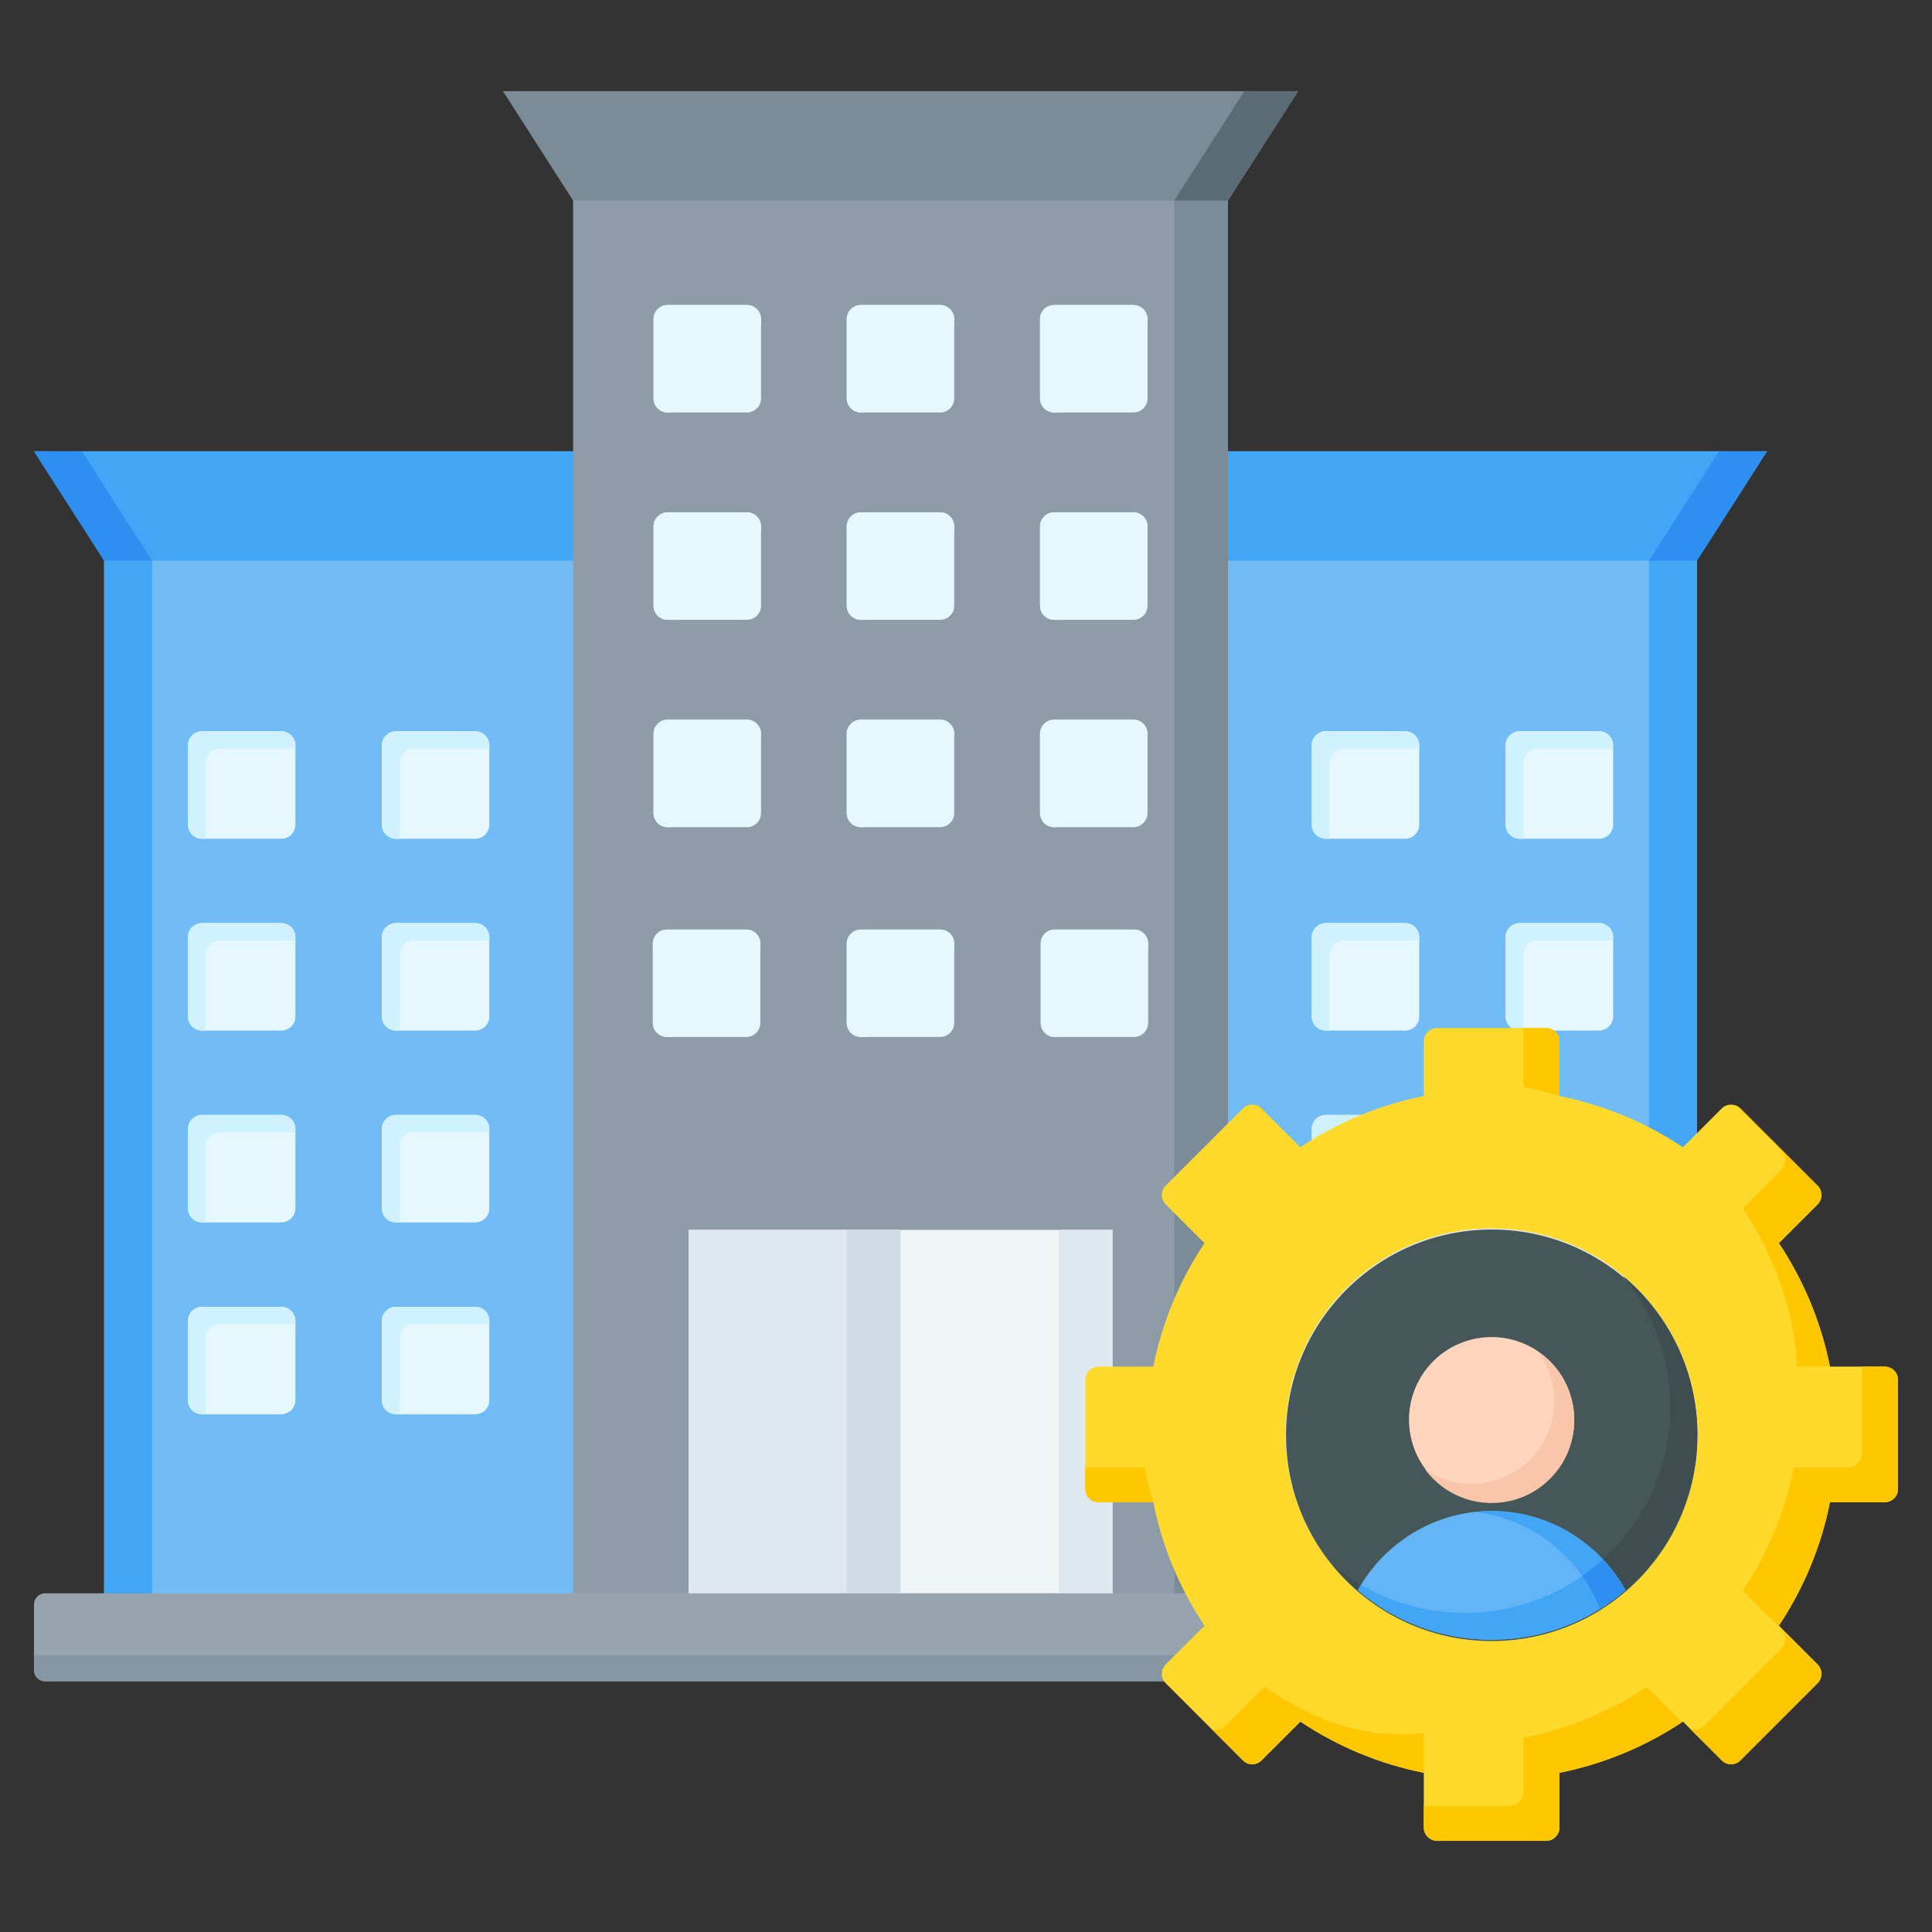 <svg width="22" height="22" viewBox="0 0 22 22" fill="none" xmlns="http://www.w3.org/2000/svg">
<rect x="0" y="0" width="22" height="22" fill="#333333" stroke="none"/>
<path fill-rule="evenodd" clip-rule="evenodd" d="M13.075 5.91H19.323V18.416H13.075V5.91Z" fill="#71BCF7"/>
<path fill-rule="evenodd" clip-rule="evenodd" d="M18.778 5.91H19.323V17.732H18.778V5.91Z" fill="#42A5F5"/>
<path fill-rule="evenodd" clip-rule="evenodd" d="M11.067 5.138H20.122L19.323 6.384H11.866L11.067 5.138Z" fill="#42A5F5"/>
<path fill-rule="evenodd" clip-rule="evenodd" d="M19.576 5.138H20.122L19.323 6.384H18.777L19.576 5.138Z" fill="#2D90F1"/>
<path fill-rule="evenodd" clip-rule="evenodd" d="M15.097 8.327H16.001C16.043 8.327 16.084 8.344 16.114 8.374C16.144 8.404 16.161 8.444 16.161 8.487V9.391C16.161 9.433 16.144 9.474 16.114 9.504C16.084 9.534 16.043 9.551 16.001 9.551H15.097C15.054 9.551 15.014 9.534 14.984 9.504C14.954 9.474 14.937 9.433 14.937 9.391V8.487C14.937 8.444 14.954 8.404 14.984 8.374C15.014 8.344 15.054 8.327 15.097 8.327ZM17.305 14.881H18.209C18.251 14.881 18.292 14.898 18.322 14.928C18.352 14.957 18.369 14.998 18.369 15.04V15.945C18.369 15.987 18.352 16.028 18.322 16.058C18.292 16.087 18.251 16.104 18.209 16.105H17.305C17.262 16.104 17.222 16.087 17.192 16.058C17.162 16.028 17.145 15.987 17.145 15.945V15.04C17.145 14.998 17.162 14.957 17.192 14.928C17.222 14.898 17.262 14.881 17.305 14.881ZM17.305 12.696H18.209C18.251 12.696 18.292 12.713 18.322 12.743C18.352 12.773 18.369 12.813 18.369 12.856V13.76C18.369 13.803 18.352 13.843 18.322 13.873C18.292 13.903 18.251 13.92 18.209 13.92H17.305C17.262 13.92 17.222 13.903 17.192 13.873C17.162 13.843 17.145 13.803 17.145 13.76V12.856C17.145 12.813 17.162 12.773 17.192 12.743C17.222 12.713 17.262 12.696 17.305 12.696ZM17.305 10.511H18.209C18.251 10.512 18.292 10.528 18.322 10.558C18.352 10.588 18.369 10.629 18.369 10.671V11.576C18.369 11.618 18.352 11.659 18.322 11.688C18.292 11.718 18.251 11.735 18.209 11.735H17.305C17.262 11.735 17.222 11.718 17.192 11.688C17.162 11.659 17.145 11.618 17.145 11.576V10.671C17.145 10.629 17.162 10.588 17.192 10.558C17.222 10.528 17.262 10.512 17.305 10.511ZM17.305 8.327H18.209C18.251 8.327 18.292 8.344 18.322 8.374C18.352 8.404 18.369 8.444 18.369 8.487V9.391C18.369 9.433 18.352 9.474 18.322 9.504C18.292 9.534 18.251 9.551 18.209 9.551H17.305C17.262 9.551 17.222 9.534 17.192 9.504C17.162 9.474 17.145 9.433 17.145 9.391V8.487C17.145 8.444 17.162 8.404 17.192 8.374C17.222 8.344 17.262 8.327 17.305 8.327ZM15.097 14.881H16.001C16.043 14.881 16.084 14.898 16.114 14.928C16.144 14.957 16.161 14.998 16.161 15.04V15.945C16.161 15.987 16.144 16.028 16.114 16.058C16.084 16.087 16.043 16.104 16.001 16.105H15.097C15.054 16.104 15.014 16.087 14.984 16.058C14.954 16.028 14.937 15.987 14.937 15.945V15.04C14.937 14.998 14.954 14.957 14.984 14.928C15.014 14.898 15.054 14.881 15.097 14.881ZM15.097 12.696H16.001C16.043 12.696 16.084 12.713 16.114 12.743C16.144 12.773 16.161 12.813 16.161 12.856V13.76C16.161 13.803 16.144 13.843 16.114 13.873C16.084 13.903 16.043 13.92 16.001 13.92H15.097C15.054 13.92 15.014 13.903 14.984 13.873C14.954 13.843 14.937 13.803 14.937 13.76V12.856C14.937 12.813 14.954 12.773 14.984 12.743C15.014 12.713 15.054 12.696 15.097 12.696ZM15.097 10.511H16.001C16.043 10.512 16.084 10.528 16.114 10.558C16.144 10.588 16.161 10.629 16.161 10.671V11.576C16.161 11.618 16.144 11.659 16.114 11.688C16.084 11.718 16.043 11.735 16.001 11.735H15.097C15.054 11.735 15.014 11.718 14.984 11.688C14.954 11.659 14.937 11.618 14.937 11.576V10.671C14.937 10.629 14.954 10.588 14.984 10.558C15.014 10.528 15.054 10.512 15.097 10.511Z" fill="#E6F8FF"/>
<path fill-rule="evenodd" clip-rule="evenodd" d="M15.097 8.327H16.001C16.043 8.327 16.084 8.344 16.114 8.374C16.144 8.404 16.161 8.444 16.161 8.487V8.525H15.299C15.256 8.525 15.216 8.542 15.186 8.572C15.156 8.602 15.139 8.642 15.139 8.685V9.551H15.097C15.054 9.551 15.014 9.534 14.984 9.504C14.954 9.474 14.937 9.433 14.937 9.391V8.487C14.937 8.444 14.954 8.404 14.984 8.374C15.014 8.344 15.054 8.327 15.097 8.327ZM17.305 14.881H18.209C18.251 14.881 18.292 14.898 18.322 14.928C18.352 14.957 18.369 14.998 18.369 15.04V15.079H17.507C17.464 15.079 17.424 15.095 17.394 15.125C17.364 15.155 17.347 15.196 17.347 15.238V16.105H17.305C17.262 16.104 17.222 16.087 17.192 16.058C17.162 16.028 17.145 15.987 17.145 15.945V15.04C17.145 14.998 17.162 14.957 17.192 14.928C17.222 14.898 17.262 14.881 17.305 14.881ZM15.097 14.881H16.001C16.043 14.881 16.084 14.898 16.114 14.928C16.144 14.957 16.161 14.998 16.161 15.04V15.079H15.299C15.256 15.079 15.216 15.095 15.186 15.125C15.156 15.155 15.139 15.196 15.139 15.238V16.105H15.097C15.054 16.104 15.014 16.087 14.984 16.058C14.954 16.028 14.937 15.987 14.937 15.945V15.04C14.937 14.998 14.954 14.957 14.984 14.928C15.014 14.898 15.054 14.881 15.097 14.881ZM17.305 12.696H18.209C18.251 12.696 18.292 12.713 18.322 12.743C18.352 12.773 18.369 12.813 18.369 12.856V12.894H17.507C17.464 12.894 17.424 12.911 17.394 12.941C17.364 12.971 17.347 13.011 17.347 13.054V13.92H17.305C17.262 13.92 17.222 13.903 17.192 13.873C17.162 13.843 17.145 13.803 17.145 13.76V12.856C17.145 12.813 17.162 12.773 17.192 12.743C17.222 12.713 17.262 12.696 17.305 12.696ZM15.097 12.696H16.001C16.043 12.696 16.084 12.713 16.114 12.743C16.144 12.773 16.161 12.813 16.161 12.856V12.894H15.299C15.256 12.894 15.216 12.911 15.186 12.941C15.156 12.971 15.139 13.011 15.139 13.054V13.92H15.097C15.054 13.92 15.014 13.903 14.984 13.873C14.954 13.843 14.937 13.803 14.937 13.76V12.856C14.937 12.813 14.954 12.773 14.984 12.743C15.014 12.713 15.054 12.696 15.097 12.696ZM17.305 10.511H18.209C18.251 10.512 18.292 10.528 18.322 10.558C18.352 10.588 18.369 10.629 18.369 10.671V10.709H17.507C17.464 10.71 17.424 10.726 17.394 10.756C17.364 10.786 17.347 10.827 17.347 10.869V11.735H17.305C17.262 11.735 17.222 11.718 17.192 11.688C17.162 11.659 17.145 11.618 17.145 11.576V10.671C17.145 10.629 17.162 10.588 17.192 10.558C17.222 10.528 17.262 10.512 17.305 10.511ZM15.097 10.511H16.001C16.043 10.512 16.084 10.528 16.114 10.558C16.144 10.588 16.161 10.629 16.161 10.671V10.709H15.299C15.256 10.71 15.216 10.726 15.186 10.756C15.156 10.786 15.139 10.827 15.139 10.869V11.735H15.097C15.054 11.735 15.014 11.718 14.984 11.688C14.954 11.659 14.937 11.618 14.937 11.576V10.671C14.937 10.629 14.954 10.588 14.984 10.558C15.014 10.528 15.054 10.512 15.097 10.511ZM17.305 8.327H18.209C18.251 8.327 18.292 8.344 18.322 8.374C18.352 8.404 18.369 8.444 18.369 8.487V8.525H17.507C17.464 8.525 17.424 8.542 17.394 8.572C17.364 8.602 17.347 8.642 17.347 8.685V9.551H17.305C17.262 9.551 17.222 9.534 17.192 9.504C17.162 9.474 17.145 9.433 17.145 9.391V8.487C17.145 8.444 17.162 8.404 17.192 8.374C17.222 8.344 17.262 8.327 17.305 8.327Z" fill="#D0F1FF"/>
<path fill-rule="evenodd" clip-rule="evenodd" d="M1.186 5.886H8.077V18.546H1.186V5.886Z" fill="#71BCF7"/>
<path fill-rule="evenodd" clip-rule="evenodd" d="M1.186 5.886H1.731V18.546H1.186V5.886Z" fill="#42A5F5"/>
<path fill-rule="evenodd" clip-rule="evenodd" d="M0.387 5.138H9.442L8.643 6.384H1.186L0.387 5.138Z" fill="#42A5F5"/>
<path fill-rule="evenodd" clip-rule="evenodd" d="M0.932 5.138H0.387L1.186 6.384H1.731L0.932 5.138Z" fill="#2D90F1"/>
<path fill-rule="evenodd" clip-rule="evenodd" d="M2.299 8.327H3.204C3.246 8.327 3.287 8.344 3.317 8.374C3.347 8.404 3.363 8.444 3.364 8.487V9.391C3.363 9.433 3.347 9.474 3.317 9.504C3.287 9.534 3.246 9.551 3.204 9.551H2.299C2.257 9.551 2.217 9.534 2.187 9.504C2.157 9.474 2.14 9.433 2.14 9.391V8.487C2.14 8.444 2.157 8.404 2.187 8.374C2.217 8.344 2.257 8.327 2.299 8.327ZM4.508 14.881H5.412C5.454 14.881 5.495 14.898 5.525 14.928C5.555 14.957 5.572 14.998 5.572 15.04V15.945C5.572 15.987 5.555 16.028 5.525 16.058C5.495 16.087 5.454 16.104 5.412 16.105H4.508C4.465 16.104 4.425 16.087 4.395 16.058C4.365 16.028 4.348 15.987 4.348 15.945V15.04C4.348 14.998 4.365 14.957 4.395 14.928C4.425 14.898 4.465 14.881 4.508 14.881ZM2.299 14.881H3.204C3.246 14.881 3.287 14.898 3.317 14.928C3.347 14.957 3.363 14.998 3.364 15.04V15.945C3.363 15.987 3.347 16.028 3.317 16.058C3.287 16.087 3.246 16.104 3.204 16.105H2.299C2.257 16.104 2.217 16.087 2.187 16.058C2.157 16.028 2.14 15.987 2.14 15.945V15.04C2.14 14.998 2.157 14.957 2.187 14.928C2.217 14.898 2.257 14.881 2.299 14.881ZM4.508 12.696H5.412C5.454 12.696 5.495 12.713 5.525 12.743C5.555 12.773 5.572 12.813 5.572 12.856V13.76C5.572 13.803 5.555 13.843 5.525 13.873C5.495 13.903 5.454 13.92 5.412 13.92H4.508C4.465 13.92 4.425 13.903 4.395 13.873C4.365 13.843 4.348 13.803 4.348 13.76V12.856C4.348 12.813 4.365 12.773 4.395 12.743C4.425 12.713 4.465 12.696 4.508 12.696ZM2.299 12.696H3.204C3.246 12.696 3.287 12.713 3.317 12.743C3.347 12.773 3.363 12.813 3.364 12.856V13.76C3.363 13.803 3.347 13.843 3.317 13.873C3.287 13.903 3.246 13.92 3.204 13.92H2.299C2.257 13.92 2.217 13.903 2.187 13.873C2.157 13.843 2.14 13.803 2.14 13.76V12.856C2.14 12.813 2.157 12.773 2.187 12.743C2.217 12.713 2.257 12.696 2.299 12.696ZM4.508 10.511H5.412C5.454 10.512 5.495 10.528 5.525 10.558C5.555 10.588 5.572 10.629 5.572 10.671V11.576C5.572 11.618 5.555 11.659 5.525 11.688C5.495 11.718 5.454 11.735 5.412 11.735H4.508C4.465 11.735 4.425 11.718 4.395 11.688C4.365 11.659 4.348 11.618 4.348 11.576V10.671C4.348 10.629 4.365 10.588 4.395 10.558C4.425 10.528 4.465 10.512 4.508 10.511ZM2.299 10.511H3.204C3.246 10.512 3.287 10.528 3.317 10.558C3.347 10.588 3.363 10.629 3.364 10.671V11.576C3.363 11.618 3.347 11.659 3.317 11.688C3.287 11.718 3.246 11.735 3.204 11.735H2.299C2.257 11.735 2.217 11.718 2.187 11.688C2.157 11.659 2.14 11.618 2.14 11.576V10.671C2.14 10.629 2.157 10.588 2.187 10.558C2.217 10.528 2.257 10.512 2.299 10.511ZM4.508 8.327H5.412C5.454 8.327 5.495 8.344 5.525 8.374C5.555 8.404 5.572 8.444 5.572 8.487V9.391C5.572 9.433 5.555 9.474 5.525 9.504C5.495 9.534 5.454 9.551 5.412 9.551H4.508C4.465 9.551 4.425 9.534 4.395 9.504C4.365 9.474 4.348 9.433 4.348 9.391V8.487C4.348 8.444 4.365 8.404 4.395 8.374C4.425 8.344 4.465 8.327 4.508 8.327Z" fill="#E6F8FF"/>
<path fill-rule="evenodd" clip-rule="evenodd" d="M2.299 8.327H3.204C3.246 8.327 3.287 8.344 3.317 8.374C3.347 8.404 3.363 8.444 3.364 8.487V8.525H2.501C2.459 8.525 2.418 8.542 2.389 8.572C2.359 8.602 2.342 8.642 2.342 8.685V9.551H2.299C2.257 9.551 2.217 9.534 2.187 9.504C2.157 9.474 2.14 9.433 2.14 9.391V8.487C2.14 8.444 2.157 8.404 2.187 8.374C2.217 8.344 2.257 8.327 2.299 8.327ZM4.508 14.881H5.412C5.454 14.881 5.495 14.898 5.525 14.928C5.555 14.957 5.572 14.998 5.572 15.04V15.079H4.709C4.667 15.079 4.627 15.095 4.597 15.125C4.567 15.155 4.55 15.196 4.55 15.238V16.105H4.508C4.465 16.104 4.425 16.087 4.395 16.058C4.365 16.028 4.348 15.987 4.348 15.945V15.04C4.348 14.998 4.365 14.957 4.395 14.928C4.425 14.898 4.465 14.881 4.508 14.881ZM2.299 14.881H3.204C3.246 14.881 3.287 14.898 3.317 14.928C3.347 14.957 3.363 14.998 3.364 15.04V15.079H2.501C2.459 15.079 2.418 15.095 2.389 15.125C2.359 15.155 2.342 15.196 2.342 15.238V16.105H2.299C2.257 16.104 2.217 16.087 2.187 16.058C2.157 16.028 2.14 15.987 2.14 15.945V15.04C2.14 14.998 2.157 14.957 2.187 14.928C2.217 14.898 2.257 14.881 2.299 14.881ZM4.508 12.696H5.412C5.454 12.696 5.495 12.713 5.525 12.743C5.555 12.773 5.572 12.813 5.572 12.856V12.894H4.709C4.667 12.894 4.627 12.911 4.597 12.941C4.567 12.971 4.55 13.011 4.55 13.054V13.92H4.508C4.465 13.92 4.425 13.903 4.395 13.873C4.365 13.843 4.348 13.803 4.348 13.76V12.856C4.348 12.813 4.365 12.773 4.395 12.743C4.425 12.713 4.465 12.696 4.508 12.696ZM2.299 12.696H3.204C3.246 12.696 3.287 12.713 3.317 12.743C3.347 12.773 3.363 12.813 3.364 12.856V12.894H2.501C2.459 12.894 2.418 12.911 2.389 12.941C2.359 12.971 2.342 13.011 2.342 13.054V13.92H2.299C2.257 13.92 2.217 13.903 2.187 13.873C2.157 13.843 2.14 13.803 2.14 13.76V12.856C2.14 12.813 2.157 12.773 2.187 12.743C2.217 12.713 2.257 12.696 2.299 12.696ZM4.508 10.511H5.412C5.454 10.512 5.495 10.528 5.525 10.558C5.555 10.588 5.572 10.629 5.572 10.671V10.709H4.709C4.667 10.71 4.627 10.726 4.597 10.756C4.567 10.786 4.55 10.827 4.55 10.869V11.735H4.508C4.465 11.735 4.425 11.718 4.395 11.688C4.365 11.659 4.348 11.618 4.348 11.576V10.671C4.348 10.629 4.365 10.588 4.395 10.558C4.425 10.528 4.465 10.512 4.508 10.511ZM2.299 10.511H3.204C3.246 10.512 3.287 10.528 3.317 10.558C3.347 10.588 3.363 10.629 3.364 10.671V10.709H2.501C2.459 10.71 2.418 10.726 2.389 10.756C2.359 10.786 2.342 10.827 2.342 10.869V11.735H2.299C2.257 11.735 2.217 11.718 2.187 11.688C2.157 11.659 2.14 11.618 2.14 11.576V10.671C2.14 10.629 2.157 10.588 2.187 10.558C2.217 10.528 2.257 10.512 2.299 10.511ZM4.508 8.327H5.412C5.454 8.327 5.495 8.344 5.525 8.374C5.555 8.404 5.572 8.444 5.572 8.487V8.525H4.709C4.667 8.525 4.627 8.542 4.597 8.572C4.567 8.602 4.55 8.642 4.55 8.685V9.551H4.508C4.465 9.551 4.425 9.534 4.395 9.504C4.365 9.474 4.348 9.433 4.348 9.391V8.487C4.348 8.444 4.365 8.404 4.395 8.374C4.425 8.344 4.465 8.327 4.508 8.327Z" fill="#D0F1FF"/>
<path fill-rule="evenodd" clip-rule="evenodd" d="M6.526 2.04H13.983V18.549H6.526V2.04Z" fill="#8D9CA8"/>
<path fill-rule="evenodd" clip-rule="evenodd" d="M13.371 2.04H13.983V18.549H13.371V2.04Z" fill="#7A8C98"/>
<path fill-rule="evenodd" clip-rule="evenodd" d="M5.727 1.038H14.782L13.983 2.284H6.526L5.727 1.038Z" fill="#7A8C98"/>
<path fill-rule="evenodd" clip-rule="evenodd" d="M14.17 1.038H14.782L13.983 2.284H13.371L14.17 1.038Z" fill="#596C76"/>
<path fill-rule="evenodd" clip-rule="evenodd" d="M12.01 10.585H12.915C12.957 10.585 12.998 10.601 13.027 10.631C13.057 10.661 13.074 10.702 13.074 10.744V10.825H12.25C12.208 10.825 12.168 10.842 12.138 10.872C12.108 10.902 12.091 10.942 12.091 10.985V11.808H12.01C11.968 11.808 11.927 11.791 11.897 11.761C11.867 11.732 11.851 11.691 11.851 11.649V10.744C11.851 10.702 11.867 10.661 11.897 10.631C11.927 10.601 11.968 10.585 12.01 10.585ZM12.038 9.419H12.003C11.96 9.419 11.92 9.402 11.89 9.372C11.86 9.342 11.843 9.302 11.843 9.259V8.355C11.843 8.313 11.86 8.272 11.89 8.242C11.92 8.212 11.96 8.195 12.003 8.195H12.907C12.95 8.195 12.99 8.212 13.02 8.242C13.05 8.272 13.067 8.313 13.067 8.355V8.39H12.197C12.155 8.39 12.114 8.407 12.085 8.437C12.055 8.467 12.038 8.507 12.038 8.55V9.419ZM9.837 9.419H9.802C9.76 9.419 9.719 9.402 9.689 9.372C9.659 9.342 9.642 9.302 9.642 9.259V8.355C9.642 8.313 9.659 8.272 9.689 8.242C9.719 8.212 9.76 8.195 9.802 8.195H10.707C10.749 8.195 10.789 8.212 10.819 8.242C10.849 8.272 10.866 8.313 10.866 8.355V8.39H9.997C9.954 8.39 9.914 8.407 9.884 8.437C9.854 8.467 9.837 8.507 9.837 8.55V9.419H9.837ZM7.636 9.419H7.602C7.559 9.419 7.519 9.402 7.489 9.372C7.459 9.342 7.442 9.302 7.442 9.259V8.355C7.442 8.313 7.459 8.272 7.489 8.242C7.519 8.212 7.559 8.195 7.602 8.195H8.506C8.548 8.195 8.589 8.212 8.619 8.242C8.649 8.272 8.666 8.313 8.666 8.355V8.39H7.796C7.754 8.39 7.713 8.407 7.683 8.437C7.653 8.467 7.636 8.507 7.636 8.55V9.419ZM12.083 7.058H12.003C11.96 7.058 11.92 7.041 11.89 7.011C11.86 6.981 11.843 6.941 11.843 6.898V5.994C11.843 5.952 11.86 5.911 11.89 5.881C11.92 5.851 11.96 5.834 12.003 5.834H12.907C12.95 5.834 12.99 5.851 13.02 5.881C13.05 5.911 13.067 5.952 13.067 5.994V6.052H12.243C12.201 6.052 12.16 6.069 12.13 6.099C12.1 6.128 12.083 6.169 12.083 6.211V7.058H12.083ZM9.883 7.058H9.802C9.76 7.058 9.719 7.041 9.689 7.011C9.659 6.981 9.643 6.941 9.642 6.898V5.994C9.643 5.952 9.659 5.911 9.689 5.881C9.719 5.851 9.76 5.834 9.802 5.834H10.707C10.749 5.834 10.789 5.851 10.819 5.881C10.849 5.911 10.866 5.952 10.866 5.994V6.052H10.042C10 6.052 9.959 6.069 9.929 6.099C9.9 6.128 9.883 6.169 9.883 6.211V7.058ZM7.682 7.058H7.602C7.559 7.058 7.519 7.041 7.489 7.011C7.459 6.981 7.442 6.941 7.442 6.898V5.994C7.442 5.952 7.459 5.911 7.489 5.881C7.519 5.851 7.559 5.834 7.602 5.834H8.506C8.548 5.834 8.589 5.851 8.619 5.881C8.649 5.911 8.666 5.952 8.666 5.994V6.052H7.842C7.799 6.052 7.759 6.069 7.729 6.099C7.699 6.128 7.682 6.169 7.682 6.211V7.058ZM12.052 4.697H12.003C11.96 4.697 11.92 4.68 11.89 4.65C11.86 4.62 11.843 4.58 11.843 4.537V3.633C11.843 3.591 11.86 3.55 11.89 3.52C11.92 3.49 11.96 3.474 12.003 3.473H12.907C12.95 3.474 12.99 3.49 13.02 3.52C13.05 3.55 13.067 3.591 13.067 3.633V3.71H12.212C12.17 3.71 12.129 3.727 12.099 3.757C12.069 3.787 12.052 3.828 12.052 3.87V4.697ZM9.852 4.697H9.802C9.76 4.697 9.719 4.68 9.689 4.65C9.659 4.62 9.642 4.58 9.642 4.537V3.633C9.642 3.591 9.659 3.55 9.689 3.52C9.719 3.49 9.76 3.474 9.802 3.473H10.707C10.749 3.474 10.789 3.49 10.819 3.52C10.849 3.55 10.866 3.591 10.866 3.633V3.71H10.011C9.969 3.71 9.928 3.727 9.898 3.757C9.869 3.787 9.852 3.828 9.852 3.87V4.697ZM7.651 4.697H7.602C7.559 4.697 7.519 4.68 7.489 4.65C7.459 4.62 7.442 4.58 7.442 4.537V3.633C7.442 3.591 7.459 3.55 7.489 3.52C7.519 3.49 7.559 3.474 7.602 3.473H8.506C8.548 3.474 8.589 3.49 8.619 3.52C8.649 3.55 8.666 3.591 8.666 3.633V3.71H7.811C7.768 3.71 7.728 3.727 7.698 3.757C7.668 3.787 7.651 3.828 7.651 3.87V4.697ZM9.802 10.585H10.707C10.749 10.585 10.789 10.601 10.819 10.631C10.849 10.661 10.866 10.702 10.866 10.744V10.825H10.042C10 10.825 9.959 10.842 9.929 10.872C9.899 10.902 9.883 10.942 9.882 10.985V11.808H9.802C9.76 11.808 9.719 11.791 9.689 11.761C9.659 11.732 9.642 11.691 9.642 11.649V10.744C9.642 10.702 9.659 10.661 9.689 10.632C9.719 10.601 9.76 10.585 9.802 10.585ZM7.594 10.585H8.498C8.541 10.585 8.581 10.601 8.611 10.631C8.641 10.661 8.658 10.702 8.658 10.744V10.825H7.834C7.792 10.825 7.751 10.842 7.721 10.872C7.691 10.902 7.675 10.942 7.674 10.985V11.808H7.594C7.552 11.808 7.511 11.791 7.481 11.761C7.451 11.732 7.434 11.691 7.434 11.649V10.744C7.434 10.702 7.451 10.661 7.481 10.631C7.511 10.601 7.552 10.585 7.594 10.585Z" fill="#D0F1FF"/>
<path fill-rule="evenodd" clip-rule="evenodd" d="M7.602 8.195H8.506C8.548 8.195 8.589 8.212 8.619 8.242C8.649 8.272 8.666 8.313 8.666 8.355V9.259C8.666 9.302 8.649 9.342 8.619 9.372C8.589 9.402 8.548 9.419 8.506 9.419H7.602C7.559 9.419 7.519 9.402 7.489 9.372C7.459 9.342 7.442 9.302 7.442 9.259V8.355C7.442 8.313 7.459 8.272 7.489 8.242C7.519 8.212 7.559 8.195 7.602 8.195ZM12.01 10.585H12.915C12.957 10.585 12.998 10.601 13.027 10.631C13.057 10.661 13.074 10.702 13.074 10.744V11.649C13.074 11.691 13.057 11.732 13.027 11.761C12.998 11.791 12.957 11.808 12.915 11.808H12.01C11.968 11.808 11.927 11.791 11.898 11.761C11.867 11.732 11.851 11.691 11.851 11.649V10.744C11.851 10.702 11.867 10.661 11.898 10.631C11.927 10.601 11.968 10.585 12.01 10.585ZM9.802 10.585H10.707C10.749 10.585 10.789 10.601 10.819 10.631C10.849 10.661 10.866 10.702 10.866 10.744V11.649C10.866 11.691 10.849 11.732 10.819 11.761C10.789 11.791 10.749 11.808 10.707 11.808H9.802C9.76 11.808 9.719 11.791 9.689 11.761C9.659 11.732 9.643 11.691 9.642 11.649V10.744C9.643 10.702 9.659 10.661 9.689 10.632C9.719 10.601 9.76 10.585 9.802 10.585ZM7.594 10.585H8.498C8.541 10.585 8.581 10.601 8.611 10.631C8.641 10.661 8.658 10.702 8.658 10.744V11.649C8.658 11.691 8.641 11.732 8.611 11.761C8.581 11.791 8.541 11.808 8.498 11.808H7.594C7.552 11.808 7.511 11.791 7.481 11.761C7.451 11.732 7.434 11.691 7.434 11.649V10.744C7.434 10.702 7.451 10.661 7.481 10.631C7.511 10.601 7.552 10.585 7.594 10.585ZM7.602 3.473H8.506C8.548 3.474 8.589 3.49 8.619 3.52C8.649 3.55 8.666 3.591 8.666 3.633V4.538C8.666 4.58 8.649 4.62 8.619 4.65C8.589 4.68 8.548 4.697 8.506 4.697H7.602C7.559 4.697 7.519 4.68 7.489 4.65C7.459 4.62 7.442 4.58 7.442 4.538V3.633C7.442 3.591 7.459 3.55 7.489 3.52C7.519 3.49 7.559 3.474 7.602 3.473ZM9.802 3.473H10.707C10.749 3.474 10.789 3.49 10.819 3.52C10.849 3.55 10.866 3.591 10.866 3.633V4.538C10.866 4.58 10.849 4.62 10.819 4.65C10.789 4.68 10.749 4.697 10.707 4.697H9.802C9.76 4.697 9.719 4.68 9.689 4.65C9.659 4.62 9.643 4.58 9.642 4.538V3.633C9.643 3.591 9.659 3.55 9.689 3.52C9.719 3.49 9.76 3.474 9.802 3.473ZM12.003 3.473H12.907C12.95 3.474 12.99 3.49 13.02 3.52C13.05 3.55 13.067 3.591 13.067 3.633V4.538C13.067 4.58 13.05 4.62 13.02 4.65C12.99 4.68 12.95 4.697 12.907 4.697H12.003C11.96 4.697 11.92 4.68 11.89 4.65C11.86 4.62 11.843 4.58 11.843 4.538V3.633C11.843 3.591 11.86 3.55 11.89 3.52C11.92 3.49 11.96 3.474 12.003 3.473ZM7.602 5.834H8.506C8.548 5.834 8.589 5.851 8.619 5.881C8.649 5.911 8.666 5.952 8.666 5.994V6.898C8.666 6.941 8.649 6.981 8.619 7.011C8.589 7.041 8.548 7.058 8.506 7.058H7.602C7.559 7.058 7.519 7.041 7.489 7.011C7.459 6.981 7.442 6.941 7.442 6.898V5.994C7.442 5.952 7.459 5.911 7.489 5.881C7.519 5.851 7.559 5.834 7.602 5.834ZM9.802 5.834H10.707C10.749 5.834 10.789 5.851 10.819 5.881C10.849 5.911 10.866 5.952 10.866 5.994V6.898C10.866 6.941 10.849 6.981 10.819 7.011C10.789 7.041 10.749 7.058 10.707 7.058H9.802C9.76 7.058 9.719 7.041 9.689 7.011C9.659 6.981 9.643 6.941 9.642 6.898V5.994C9.643 5.952 9.659 5.911 9.689 5.881C9.719 5.851 9.76 5.834 9.802 5.834ZM12.003 5.834H12.907C12.95 5.834 12.99 5.851 13.02 5.881C13.05 5.911 13.067 5.952 13.067 5.994V6.898C13.067 6.941 13.05 6.981 13.02 7.011C12.99 7.041 12.95 7.058 12.907 7.058H12.003C11.96 7.058 11.92 7.041 11.89 7.011C11.86 6.981 11.843 6.941 11.843 6.898V5.994C11.843 5.952 11.86 5.911 11.89 5.881C11.92 5.851 11.96 5.834 12.003 5.834ZM9.802 8.195H10.707C10.749 8.195 10.789 8.212 10.819 8.242C10.849 8.272 10.866 8.313 10.866 8.355V9.259C10.866 9.302 10.849 9.342 10.819 9.372C10.789 9.402 10.749 9.419 10.707 9.419H9.802C9.76 9.419 9.719 9.402 9.689 9.372C9.659 9.342 9.643 9.302 9.642 9.259V8.355C9.643 8.313 9.659 8.272 9.689 8.242C9.719 8.212 9.76 8.195 9.802 8.195ZM12.003 8.195H12.907C12.95 8.195 12.99 8.212 13.02 8.242C13.05 8.272 13.067 8.313 13.067 8.355V9.259C13.067 9.302 13.05 9.342 13.02 9.372C12.99 9.402 12.95 9.419 12.907 9.419H12.003C11.96 9.419 11.92 9.402 11.89 9.372C11.86 9.342 11.843 9.302 11.843 9.259V8.355C11.843 8.313 11.86 8.272 11.89 8.242C11.92 8.212 11.96 8.195 12.003 8.195Z" fill="#E6F8FF"/>
<path fill-rule="evenodd" clip-rule="evenodd" d="M7.841 14.005H12.668V18.339H7.841V14.005Z" fill="#EFF4F7"/>
<path fill-rule="evenodd" clip-rule="evenodd" d="M7.841 14.005H10.254V18.414H7.841V14.005Z" fill="#DEE8EE"/>
<path fill-rule="evenodd" clip-rule="evenodd" d="M9.643 14.005H10.254V18.414H7.841V18.214H9.643V14.005Z" fill="#CEDDE5"/>
<path fill-rule="evenodd" clip-rule="evenodd" d="M12.057 14.005H12.668V18.339H7.841V18.139H12.057V14.005Z" fill="#DEE8EE"/>
<path fill-rule="evenodd" clip-rule="evenodd" d="M0.514 19.145H19.994C20.028 19.145 20.061 19.131 20.084 19.108C20.108 19.084 20.122 19.051 20.122 19.018V18.271C20.122 18.237 20.108 18.205 20.084 18.181C20.061 18.157 20.028 18.143 19.994 18.143H0.514C0.48 18.143 0.448 18.157 0.424 18.181C0.4 18.205 0.387 18.237 0.387 18.271V19.018C0.387 19.051 0.4 19.084 0.424 19.108C0.448 19.131 0.48 19.145 0.514 19.145Z" fill="#96A4AF"/>
<path fill-rule="evenodd" clip-rule="evenodd" d="M0.514 19.145H19.994C20.028 19.145 20.061 19.131 20.084 19.108C20.108 19.084 20.122 19.051 20.122 19.018V18.271C20.122 18.237 20.108 18.205 20.084 18.181C20.061 18.157 20.028 18.143 19.994 18.143H19.911V18.719C19.911 18.753 19.897 18.785 19.873 18.809C19.85 18.833 19.817 18.847 19.784 18.847H0.387V19.018C0.387 19.051 0.4 19.084 0.424 19.108C0.448 19.131 0.48 19.145 0.514 19.145Z" fill="#8696A3"/>
<path fill-rule="evenodd" clip-rule="evenodd" d="M16.365 11.706H17.607C17.647 11.706 17.685 11.722 17.713 11.751C17.742 11.779 17.758 11.818 17.758 11.858V12.481C18.26 12.582 18.738 12.779 19.164 13.064L19.605 12.623C19.633 12.594 19.672 12.579 19.712 12.579C19.752 12.579 19.791 12.594 19.819 12.623L20.697 13.501C20.725 13.529 20.741 13.568 20.741 13.608C20.741 13.648 20.725 13.686 20.697 13.715L20.256 14.156C20.54 14.582 20.738 15.059 20.838 15.562H21.462C21.502 15.562 21.541 15.578 21.569 15.606C21.597 15.634 21.613 15.673 21.613 15.713V16.955C21.613 16.995 21.597 17.034 21.569 17.062C21.541 17.09 21.502 17.106 21.462 17.106H20.838C20.738 17.608 20.54 18.086 20.256 18.512L20.697 18.953C20.725 18.982 20.741 19.02 20.741 19.06C20.741 19.1 20.725 19.139 20.697 19.167L19.819 20.045C19.79 20.074 19.752 20.09 19.712 20.09C19.672 20.09 19.633 20.074 19.605 20.045L19.164 19.604C18.738 19.889 18.26 20.087 17.758 20.187V20.81C17.758 20.851 17.742 20.889 17.713 20.917C17.685 20.946 17.647 20.962 17.607 20.962H16.365C16.325 20.962 16.286 20.946 16.258 20.917C16.229 20.889 16.213 20.851 16.213 20.81V20.187C15.711 20.087 15.233 19.889 14.808 19.604L14.366 20.045C14.338 20.074 14.3 20.09 14.259 20.09C14.219 20.09 14.181 20.074 14.152 20.045L13.274 19.167C13.246 19.139 13.23 19.1 13.23 19.06C13.23 19.02 13.246 18.982 13.274 18.953L13.716 18.512C13.431 18.086 13.233 17.608 13.133 17.106H12.509C12.469 17.106 12.431 17.09 12.402 17.062C12.374 17.033 12.358 16.995 12.358 16.955V15.713C12.358 15.673 12.374 15.634 12.402 15.606C12.431 15.578 12.469 15.562 12.509 15.562H13.133C13.233 15.059 13.431 14.582 13.716 14.156L13.274 13.715C13.246 13.686 13.23 13.648 13.23 13.608C13.23 13.568 13.246 13.529 13.274 13.501L14.152 12.623C14.181 12.594 14.219 12.578 14.259 12.578C14.3 12.578 14.338 12.594 14.366 12.623L14.808 13.064C15.233 12.779 15.711 12.581 16.213 12.481V11.857C16.213 11.817 16.229 11.779 16.258 11.751C16.286 11.722 16.325 11.706 16.365 11.706Z" fill="#FFDA2D"/>
<path fill-rule="evenodd" clip-rule="evenodd" d="M17.346 11.706H17.607C17.647 11.706 17.685 11.722 17.713 11.751C17.742 11.779 17.758 11.818 17.758 11.858V12.481C17.623 12.438 17.485 12.403 17.346 12.376V11.706H17.346ZM15.958 19.75C15.37 19.75 14.887 19.535 14.396 19.207L13.954 19.649C13.933 19.67 13.906 19.684 13.876 19.69C13.846 19.696 13.816 19.693 13.788 19.681L14.152 20.045C14.181 20.074 14.219 20.09 14.259 20.09C14.3 20.09 14.338 20.074 14.366 20.045L14.808 19.604C15.233 19.889 15.711 20.087 16.213 20.187V19.737C16.128 19.745 16.043 19.75 15.958 19.75ZM20.461 15.562H20.838C20.738 15.06 20.54 14.582 20.256 14.156L20.697 13.715C20.725 13.686 20.741 13.648 20.741 13.608C20.741 13.568 20.725 13.529 20.697 13.501L19.819 12.623C19.805 12.609 19.789 12.598 19.771 12.591L20.285 13.104C20.313 13.133 20.329 13.171 20.329 13.211C20.329 13.251 20.313 13.29 20.285 13.318L19.844 13.759C20.202 14.296 20.435 14.914 20.461 15.562ZM21.201 15.562H21.462C21.502 15.562 21.541 15.578 21.569 15.606C21.597 15.635 21.613 15.673 21.613 15.713V16.955C21.613 16.995 21.597 17.034 21.569 17.062C21.541 17.09 21.502 17.106 21.462 17.106H20.838C20.738 17.608 20.54 18.086 20.256 18.512L20.697 18.953C20.725 18.982 20.741 19.02 20.741 19.06C20.741 19.1 20.725 19.139 20.697 19.167L19.819 20.045C19.79 20.074 19.752 20.09 19.712 20.09C19.672 20.09 19.633 20.074 19.605 20.045L19.24 19.681C19.268 19.693 19.299 19.696 19.328 19.69C19.358 19.684 19.385 19.67 19.407 19.649L20.285 18.771C20.313 18.742 20.329 18.704 20.329 18.664C20.329 18.623 20.313 18.585 20.285 18.557L19.844 18.115C20.128 17.689 20.326 17.212 20.426 16.71H21.05C21.09 16.709 21.129 16.694 21.157 16.665C21.185 16.637 21.201 16.598 21.201 16.558V15.562ZM19.154 19.61C18.731 19.892 18.256 20.087 17.758 20.187V20.811C17.758 20.851 17.742 20.889 17.713 20.917C17.685 20.946 17.647 20.962 17.607 20.962H16.365C16.325 20.962 16.286 20.946 16.258 20.917C16.229 20.889 16.213 20.851 16.213 20.811V20.565H17.195C17.235 20.565 17.273 20.549 17.302 20.521C17.33 20.492 17.346 20.454 17.346 20.414V19.79C17.848 19.69 18.326 19.492 18.752 19.208L19.154 19.61ZM13.133 17.106H12.509C12.469 17.106 12.431 17.09 12.402 17.062C12.374 17.034 12.358 16.995 12.358 16.955V16.71H13.032C13.059 16.843 13.092 16.976 13.133 17.106ZM14.319 12.591C14.336 12.598 14.352 12.609 14.366 12.623L14.405 12.661L14.396 12.667L14.319 12.591Z" fill="#FFC700"/>
<path d="M16.986 18.68C18.281 18.68 19.331 17.629 19.331 16.334C19.331 15.039 18.281 13.989 16.986 13.989C15.69 13.989 14.64 15.039 14.64 16.334C14.64 17.629 15.69 18.68 16.986 18.68Z" fill="#EFF4F7"/>
<path fill-rule="evenodd" clip-rule="evenodd" d="M16.986 13.989C17.712 13.989 18.362 14.319 18.792 14.838C18.385 14.528 17.887 14.361 17.375 14.361C16.079 14.361 15.029 15.412 15.029 16.707C15.029 17.276 15.232 17.797 15.568 18.203C15.004 17.775 14.64 17.097 14.64 16.334C14.64 15.039 15.69 13.989 16.986 13.989Z" fill="#DEE8EE"/>
<path d="M17.055 18.686C18.348 18.648 19.366 17.569 19.329 16.276C19.291 14.982 18.212 13.964 16.919 14.002C15.626 14.039 14.608 15.118 14.645 16.412C14.683 17.705 15.761 18.723 17.055 18.686Z" fill="#465759"/>
<path fill-rule="evenodd" clip-rule="evenodd" d="M18.481 14.528C18.998 14.958 19.327 15.606 19.327 16.33C19.327 17.624 18.279 18.672 16.985 18.672C16.261 18.672 15.613 18.343 15.183 17.826C15.589 18.163 16.11 18.366 16.679 18.366C17.972 18.366 19.021 17.317 19.021 16.024C19.021 15.455 18.818 14.934 18.481 14.528Z" fill="#3E4D4F"/>
<path fill-rule="evenodd" clip-rule="evenodd" d="M18.509 18.108C18.1 18.46 17.567 18.672 16.985 18.672C16.404 18.672 15.871 18.46 15.462 18.108C15.759 17.572 16.332 17.206 16.985 17.206C17.64 17.206 18.212 17.572 18.509 18.108Z" fill="#64B5F6"/>
<path fill-rule="evenodd" clip-rule="evenodd" d="M18.509 18.108C18.418 18.187 18.321 18.258 18.219 18.321C17.989 17.729 17.443 17.291 16.791 17.217C16.855 17.21 16.92 17.206 16.985 17.206C17.639 17.206 18.212 17.572 18.509 18.108Z" fill="#42A5F5"/>
<path fill-rule="evenodd" clip-rule="evenodd" d="M15.462 18.108C15.473 18.087 15.485 18.067 15.498 18.046C15.845 18.249 16.248 18.366 16.679 18.366C17.285 18.366 17.837 18.135 18.253 17.757C18.353 17.863 18.439 17.981 18.509 18.108C18.1 18.46 17.567 18.672 16.985 18.672C16.404 18.672 15.871 18.46 15.462 18.108Z" fill="#42A5F5"/>
<path fill-rule="evenodd" clip-rule="evenodd" d="M18.509 18.108C18.418 18.187 18.321 18.258 18.219 18.321C18.168 18.188 18.1 18.062 18.017 17.945C18.1 17.888 18.179 17.825 18.253 17.757C18.353 17.863 18.439 17.981 18.509 18.108Z" fill="#2D90F1"/>
<path d="M17.202 17.082C17.708 16.962 18.02 16.455 17.901 15.949C17.781 15.444 17.274 15.131 16.768 15.251C16.263 15.371 15.95 15.878 16.07 16.384C16.19 16.889 16.697 17.201 17.202 17.082Z" fill="#FFD6BD"/>
<path fill-rule="evenodd" clip-rule="evenodd" d="M16.229 16.733C16.4 16.965 16.675 17.115 16.986 17.115C17.505 17.115 17.926 16.694 17.926 16.175C17.926 15.852 17.763 15.567 17.515 15.397C17.635 15.559 17.699 15.755 17.699 15.956C17.699 16.475 17.278 16.896 16.758 16.896C16.569 16.896 16.385 16.84 16.229 16.733Z" fill="#F9C6AA"/>
</svg>
